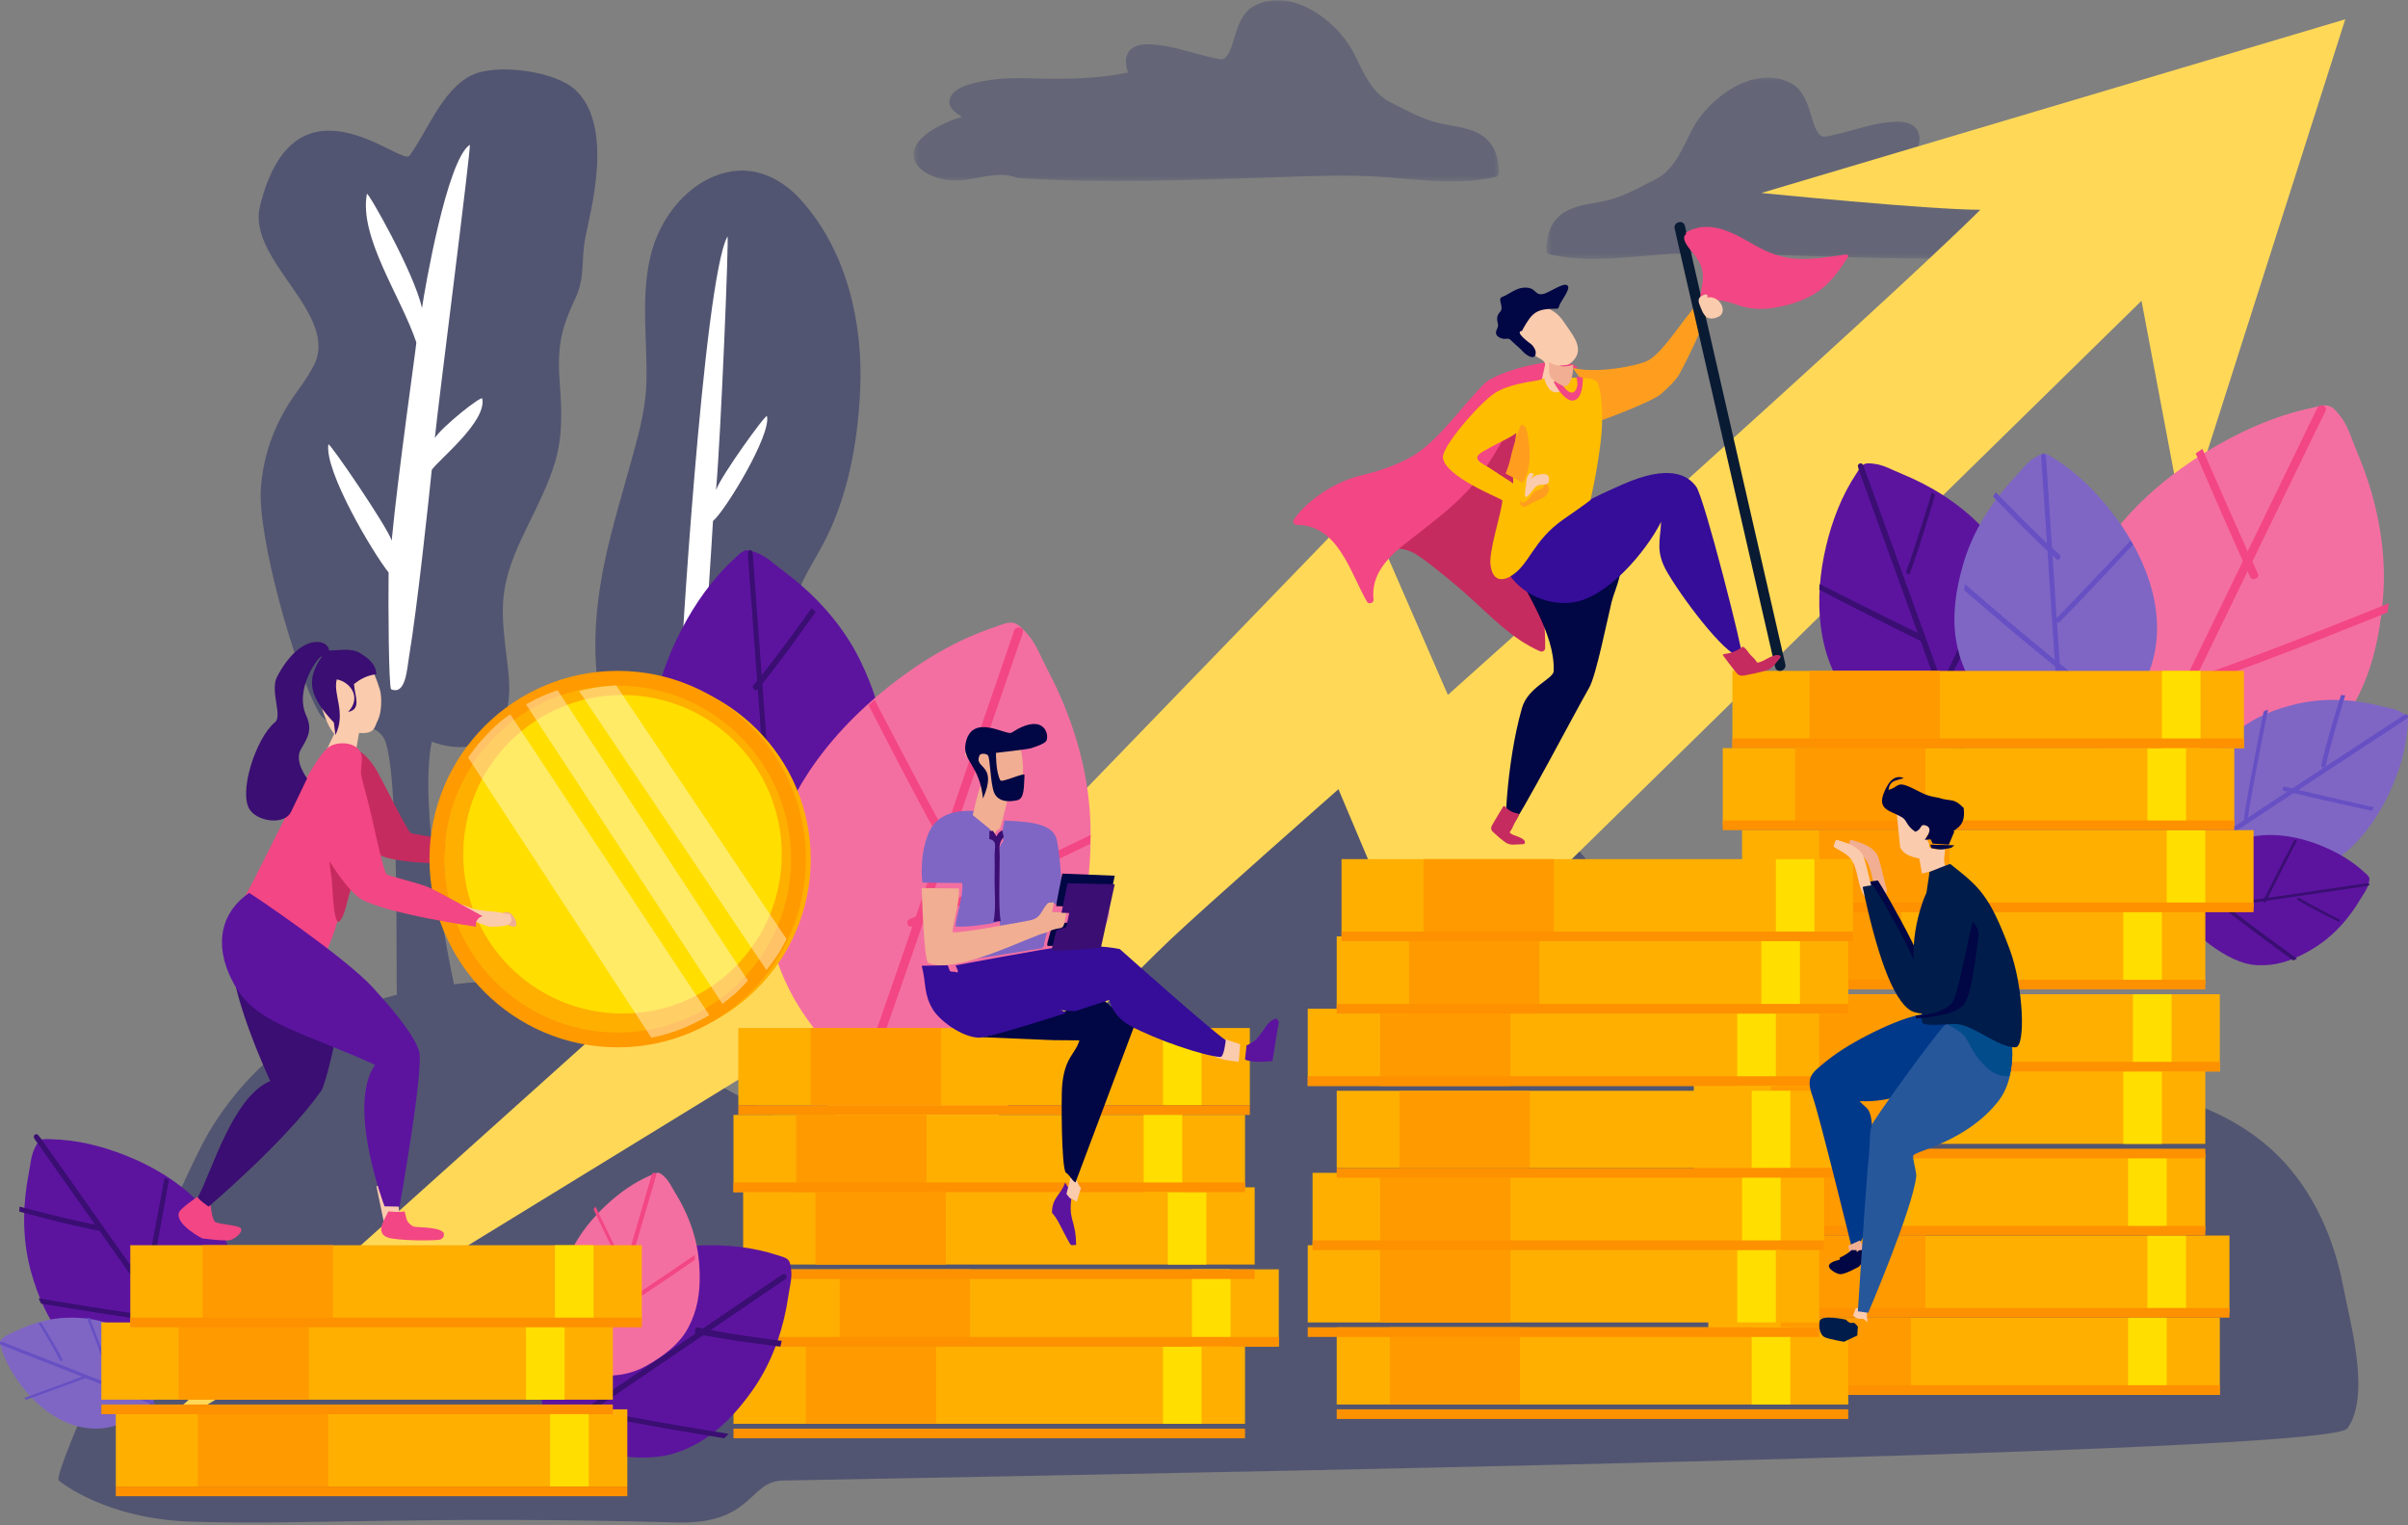 <?xml version="1.0" encoding="UTF-8"?>
<svg width="499px" height="316px" viewBox="0 0 499 316" version="1.1" xmlns="http://www.w3.org/2000/svg" xmlns:xlink="http://www.w3.org/1999/xlink">
    <rect x="0" y="0" width="499" height="316" fill="#808080" stroke="none"/>
    <!-- Generator: Sketch 55.1 (78136) - https://sketchapp.com -->
    <title>visual</title>
    <desc>Created with Sketch.</desc>
    <defs>
        <polygon id="path-1" points="0.438 0.07 121.732 0.07 121.732 37.642 0.438 37.642"></polygon>
        <polygon id="path-3" points="0.346 0.025 121.641 0.025 121.641 37.597 0.346 37.597"></polygon>
    </defs>
    <g id="Page-1" stroke="none" stroke-width="1" fill="none" fill-rule="evenodd">
        <g id="Home" transform="translate(-167, -2505)">
            <g id="visual" transform="translate(167, 2505)">
                <g id="Group-3" transform="translate(12, 14)" fill="#333867" opacity="0.6">
                    <path d="M462.837,228.505 C451.46,214.671 433.164,210.874 415.591,209.176 C396.36,207.319 376.641,207.588 358.692,199.921 C336.308,190.36 322.841,170.5 307.539,153.463 C300.514,145.64 292.002,138.293 281.553,134.875 C271.427,131.561 261.194,134.174 252.783,140.001 C244.565,145.694 238.567,153.791 232.898,161.638 C227.794,168.705 222.425,175.569 217.179,182.54 C211.308,190.341 205.373,198.114 198.569,205.229 C192.119,211.975 184.572,218.586 175.373,221.773 C171.069,223.265 166.498,223.753 162.005,222.812 C156.539,221.668 151.498,218.966 146.805,216.188 C140.883,212.683 139.675,212.708 134.034,208.786 C133.858,204.936 127.864,148.892 130.313,143.834 C132.18,139.981 136.208,144.719 136.364,140.343 C136.454,137.803 135.877,134.682 138.634,133.156 C140.452,132.149 142.795,132.249 144.717,131.459 C147.901,130.149 151.129,126.755 152.047,123.576 C152.91,120.585 151.927,117.22 152.129,114.161 C152.499,108.582 155.603,104.188 158.239,99.365 C163.663,89.437 165.745,77.881 166.25,66.831 C166.875,53.142 163.622,38.127 153.954,27.403 C150.071,23.096 144.535,20.25 138.456,21.736 C130.386,23.71 124.872,31.171 122.969,38.395 C120.669,47.122 122.177,56.327 121.956,65.201 C121.829,70.253 120.588,75.019 119.261,79.895 C117.78,85.336 116.154,90.741 114.748,96.2 C112.318,105.634 110.777,115.265 111.594,124.986 C112.013,129.975 113.055,134.988 114.709,139.745 C116.168,143.945 122.17,139.913 123.846,144.032 C125.744,148.7 123.86,200.49 123.846,203.603 C121.392,201.913 121.494,199.241 118.991,197.63 C114.574,194.787 109.881,192.333 104.76,190.813 C99.424,189.23 93.753,189.008 88.211,189.369 C86.165,189.502 84.121,189.692 82.082,189.935 C81.159,185.915 74.608,153.01 77.484,139.675 C82.642,141.601 88.734,141.457 91.909,135.922 C94.602,131.227 93.241,124.722 92.689,119.699 C92.261,115.801 91.91,111.923 92.563,108.025 C93.355,103.302 95.429,98.871 97.54,94.559 C99.585,90.383 101.671,86.225 103.007,81.789 C104.596,76.517 104.44,71.259 104.029,65.85 C103.79,62.687 103.678,59.522 104.229,56.381 C104.754,53.384 105.954,50.539 107.249,47.772 C109.291,43.409 108.379,39.937 109.305,35.205 C110.425,29.484 115.272,12.15 107.233,4.623 C103.076,0.73 90.986,-0.929 85.786,1.566 C79.643,4.512 76.508,13.334 72.844,18.272 C71.17,20.529 49.034,-0.445 41.869,28.741 C39.091,40.054 58.884,51.221 52.84,62.09 C50.304,66.649 48.9,67.494 46.426,72.093 C43.909,76.767 42.441,81.858 42.064,87.079 C41.33,97.189 49.107,124.783 54.04,133.544 C56.744,138.346 64.473,134.173 67.474,138.813 C70.837,144.01 70.001,189.112 70.257,192.089 C64.515,193.54 58.964,195.6 53.8,198.45 C44.065,203.819 36.312,211.906 30.947,221.172 C25.857,229.965 5.744,277.436 5.744,277.436 C5.744,277.436 -0.651,292.066 0.172,292.741 C0.522,293.028 9.877,300.752 27.811,301.284 C52.406,302.015 75.117,300.012 128.135,301.438 C144.207,301.87 143.01,292.892 150.22,292.758 C287.68,290.19 471.092,286.632 474.443,281.952 C479.347,275.104 474.996,259.998 473.501,252.212 C471.888,243.814 468.415,235.284 462.837,228.505 Z" id="Fill-1"></path>
                </g>
                <path d="M99.928,82.564 C99.793,81.933 91.761,88.242 90.11,90.751 C90.709,84.438 97.761,29.726 97.348,30 C92.583,33.172 87.962,60.272 87.448,63.809 C85.769,56.333 76.157,39.51 76.033,40.17 C74.354,49.15 83.098,61.45 86.277,70.941 C86.35,71.157 82.45,98.332 81.168,112.014 C80.43,109.385 68.15,91.404 68.049,92.072 C67.213,97.627 77.254,114.514 80.529,118.616 C80.438,125.142 80.544,142.602 81.062,142.815 C84.108,144.073 84.332,138.602 84.786,135.917 C86.414,126.304 88.893,103.121 89.471,97.354 C90.877,95.261 100.947,87.318 99.928,82.564" id="Fill-4" fill="#FFFFFF"></path>
                <path d="M147.749,107.946 C150.221,105.942 159.859,90.117 158.938,86.228 C158.782,85.568 149.382,98.639 148.379,101.538 C149.409,89.985 151.099,48.376 150.748,49.007 C145.79,57.915 140.791,140.527 141.034,140.659 C140.876,141.332 141.281,142.213 141.969,141.954 C145.353,140.676 146.608,128.219 146.646,127.971 C147.355,128.167 155.366,122.396 154.526,118.359 C154.407,117.792 147.951,121.523 146.804,122.765 C147.054,119.462 147.716,108.571 147.749,107.946" id="Fill-6" fill="#FFFFFF"></path>
                <g id="Group-10" transform="translate(320, 16)">
                    <mask id="mask-2" fill="white">
                        <use xlink:href="#path-1"></use>
                    </mask>
                    <g id="Clip-9"></g>
                    <path d="M0.437,35.83 C0.429,36.236 0.761,36.611 1.143,36.698 C8.545,38.417 16.16,37.378 23.63,36.777 C31.887,36.112 40.19,36.566 48.458,36.834 C65.566,37.388 82.693,38.064 99.793,36.949 C99.926,36.968 100.072,36.957 100.231,36.896 C105.03,35.07 109.625,37.953 114.472,37.381 C117.118,37.069 121.464,35.591 121.721,32.329 C121.928,29.725 119.3,27.774 117.316,26.633 C115.582,25.636 113.681,24.789 111.719,24.242 C113.437,23.283 114.992,21.901 114.084,20.1 C112.972,17.896 109.354,17.243 107.214,16.829 C103.428,16.097 99.823,16.23 95.983,16.321 C89.72,16.469 83.461,16.342 77.315,15.068 C77.819,13.607 78.093,11.949 77.111,10.678 C76.103,9.375 74.254,9.164 72.726,9.224 C68.18,9.404 63.889,11.15 59.476,12.07 C58.937,12.182 58.105,12.443 57.585,12.247 C56.615,11.882 55.957,10.054 55.628,8.97 C54.761,6.118 53.988,2.765 51.131,1.242 C43.662,-2.743 34.159,4.186 30.718,10.716 C28.722,14.502 27.098,19.117 23.066,21.165 C19.875,22.786 16.367,24.754 12.868,25.563 C10.016,26.222 6.768,26.386 4.213,27.956 C1.387,29.692 0.501,32.638 0.437,35.83" id="Fill-8" fill="#333867" opacity="0.6" mask="url(#mask-2)"></path>
                </g>
                <path d="M365.008,39.982 C365.008,39.982 399.663,43.461 410.377,43.461 C391.645,62.199 300.037,143.975 300.037,143.975 L282.589,103.931 L185.045,204.793 L166.224,175.927 C166.224,175.927 28.643,299.399 28.013,299.982 C26.459,301.419 162.934,217.594 162.934,217.594 L188.283,250.793 C188.283,250.793 227.85,208.581 242.573,194.633 C249.833,187.753 277.361,163.516 277.361,163.516 L295.836,207.266 L443.777,62.322 L452.545,108.801 L486,4 L365.008,39.982 Z" id="Fill-11" fill="#FFD858"></path>
                <path d="M489.77,96.99 C489.08,95.128 488.274,93.311 487.574,91.451 C486.923,89.716 486.254,87.883 485.096,86.399 C484.507,85.644 483.625,84.404 482.623,84.107 C481.511,83.778 480.074,84.29 478.993,84.52 C471.144,86.193 463.678,89.602 456.918,93.777 C443.456,102.092 431.254,114.815 429.258,130.801 C427.688,143.363 433.437,155.526 442.367,164.33 C442.489,164.449 442.621,164.515 442.755,164.545 C442.817,164.776 442.991,164.973 443.308,165.051 C447.404,166.033 451.706,166.24 455.89,165.733 C460.288,165.199 464.428,163.703 468.49,162.024 C472.625,160.315 476.581,158.158 480.04,155.353 C483.092,152.876 485.57,149.639 487.543,146.301 C491.491,139.618 493.124,131.876 493.792,124.268 C494.605,115.032 492.989,105.683 489.77,96.99" id="Fill-13" fill="#F46FA1"></path>
                <path d="M480.224,84.489 C480.081,84.784 479.938,85.078 479.795,85.372 C479.793,85.374 479.793,85.377 479.791,85.379 C479.753,85.441 479.724,85.501 479.704,85.558 C466.837,111.983 454.076,138.449 441.092,164.824 C440.592,165.838 442.263,166.512 442.763,165.498 C455.778,139.06 468.568,112.531 481.466,86.046 C481.648,85.747 481.778,85.482 481.888,85.175 C481.89,85.173 481.891,85.168 481.894,85.164 C481.892,85.164 481.892,85.163 481.892,85.163 C481.917,85.094 481.941,85.027 481.964,84.954 C482.26,83.992 480.648,83.62 480.224,84.489" id="Fill-15" fill="#F34684"></path>
                <path d="M495,125 C495,125 469.551,135.355 457.61,139.341 C456.572,139.687 456.962,141.3 458.007,140.951 C470.092,136.917 494.72,126.896 494.72,126.896 L495,125 Z" id="Fill-17" fill="#F34684"></path>
                <path d="M467.952,118.971 C464.017,110.551 456.39,93 456.39,93 L455,93.941 C455,93.941 462.386,111.174 466.37,119.695 C466.713,120.429 468.292,119.699 467.952,118.971" id="Fill-19" fill="#F34684"></path>
                <path d="M475.812,145.88 C471.672,146.874 467.535,148.397 464.168,151.086 C462.488,152.429 460.903,154.037 459.782,155.893 C458.514,157.995 457.644,160.311 457.035,162.689 C456.435,165.024 455.945,167.384 456.005,169.805 C456.062,172.109 456.523,174.418 457.394,176.549 C457.461,176.714 457.584,176.792 457.716,176.807 C457.744,176.875 457.791,176.942 457.866,176.998 C463.437,181.093 470.605,183.19 477.403,181.298 C486.055,178.892 492.087,171.241 495.587,163.275 C497.345,159.275 498.624,154.958 498.913,150.576 C498.954,149.974 499.119,149.154 498.848,148.581 C498.605,148.064 497.85,147.69 497.386,147.434 C496.475,146.931 495.411,146.724 494.402,146.514 C493.32,146.291 492.253,146.006 491.171,145.788 C486.122,144.771 480.837,144.674 475.812,145.88" id="Fill-21" fill="#7F66C4"></path>
                <path d="M498.798,148.823 C498.649,148.922 498.358,149.168 498.208,149.266 C498.206,149.268 498.205,149.268 498.204,149.27 C498.174,149.294 498.142,149.313 498.112,149.329 C484.646,158.19 471.148,166.999 457.718,175.918 C457.201,176.26 456.701,175.445 457.217,175.101 C470.68,166.162 484.209,157.332 497.708,148.45 C497.857,148.332 497.992,148.241 498.15,148.16 C498.152,148.158 498.154,148.156 498.157,148.155 C498.157,148.155 498.157,148.156 498.157,148.157 C498.193,148.137 498.344,148.063 498.383,148.046 C498.887,147.812 499.242,148.532 498.798,148.823" id="Fill-23" fill="#6750C3"></path>
                <path d="M470,147 C470,147 466.834,162.508 465.79,169.578 C465.699,170.193 464.916,170.111 465.007,169.493 C466.064,162.336 469.097,147.396 469.097,147.396 L470,147 Z" id="Fill-25" fill="#6750C3"></path>
                <path d="M486,144.074 C486,144.074 482.917,154.054 481.949,158.736 C481.865,159.142 480.922,159.055 481.005,158.644 C481.986,153.906 485.117,144 485.117,144 L486,144.074 Z" id="Fill-27" fill="#6750C3"></path>
                <path d="M473.569,163.013 C479.533,164.483 492,167.275 492,167.275 L491.525,168 C491.525,168 479.306,165.349 473.269,163.861 C472.75,163.733 473.055,162.887 473.569,163.013" id="Fill-29" fill="#6750C3"></path>
                <path d="M396.319,99.142 C395.038,98.552 393.721,98.038 392.437,97.453 C391.238,96.907 389.982,96.321 388.659,96.14 C387.986,96.048 386.924,95.855 386.277,96.187 C385.559,96.555 385.104,97.492 384.685,98.122 C381.634,102.69 379.648,107.934 378.399,113.22 C375.911,123.744 376.275,135.847 383.344,144.693 C388.899,151.646 397.884,154.912 406.754,155 C406.873,155.002 406.973,154.971 407.055,154.923 C407.201,155.007 407.387,155.022 407.583,154.908 C410.11,153.44 412.349,151.491 414.169,149.245 C416.083,146.885 417.382,144.172 418.551,141.406 C419.741,138.59 420.616,135.639 420.918,132.603 C421.184,129.925 420.78,127.145 420.076,124.556 C418.666,119.373 415.57,114.771 412.067,110.695 C407.813,105.746 402.298,101.9 396.319,99.142" id="Fill-31" fill="#5C149F"></path>
                <path d="M385.036,96.759 C385.112,96.969 385.218,97.435 385.294,97.645 C385.294,97.647 385.296,97.649 385.296,97.651 C385.308,97.698 385.324,97.741 385.343,97.78 C392.178,116.727 399.084,135.648 405.842,154.628 C406.101,155.357 407.22,154.91 406.961,154.18 C400.188,135.156 393.265,116.191 386.414,97.198 C386.354,96.966 386.286,96.775 386.188,96.575 C386.187,96.572 386.186,96.569 386.185,96.567 L386.184,96.567 C386.162,96.521 386.065,96.334 386.041,96.287 C385.71,95.678 384.811,96.135 385.036,96.759" id="Fill-33" fill="#3A0E72"></path>
                <path d="M414.251,116 C414.251,116 405.534,135.515 401.088,144.058 C400.702,144.802 401.692,145.405 402.082,144.658 C406.58,136.01 415,117.226 415,117.226 L414.251,116 Z" id="Fill-35" fill="#3A0E72"></path>
                <path d="M400.32,102 C400.32,102 396.95,113.31 395.025,118.295 C394.857,118.73 395.589,119.276 395.758,118.84 C397.708,113.794 401,102.52 401,102.52 L400.32,102 Z" id="Fill-37" fill="#3A0E72"></path>
                <path d="M398.673,131.759 C391.611,128.378 377.058,121 377.058,121 L377,122.202 C377,122.202 391.2,129.532 398.347,132.954 C398.962,133.248 399.283,132.052 398.673,131.759" id="Fill-39" fill="#3A0E72"></path>
                <path d="M488.215,187.763 C488.695,187.031 489.131,186.271 489.608,185.536 C490.052,184.851 490.528,184.134 490.761,183.337 C490.88,182.931 491.096,182.295 490.953,181.864 C490.794,181.385 490.262,181.011 489.914,180.69 C487.4,178.357 484.373,176.614 481.253,175.321 C475.038,172.746 467.594,171.773 461.524,175.256 C456.753,177.993 453.921,183.209 453.047,188.67 C453.035,188.743 453.046,188.807 453.067,188.862 C453.003,188.944 452.976,189.058 453.026,189.191 C453.693,190.894 454.678,192.466 455.885,193.812 C457.154,195.224 458.694,196.295 460.28,197.289 C461.894,198.301 463.62,199.133 465.451,199.619 C467.066,200.048 468.806,200.074 470.457,199.897 C473.76,199.54 476.864,198.087 479.683,196.33 C483.107,194.197 485.973,191.177 488.215,187.763" id="Fill-41" fill="#5C149F"></path>
                <path d="M490.584,183.005 C490.448,183.025 490.155,183.041 490.019,183.061 C490.018,183.06 490.017,183.061 490.017,183.061 C489.985,183.063 489.958,183.068 489.932,183.073 C477.716,184.864 465.509,186.69 453.28,188.443 C452.81,188.51 452.977,189.061 453.447,188.995 C465.705,187.237 477.941,185.406 490.186,183.612 C490.334,183.601 490.457,183.583 490.588,183.553 C490.59,183.552 490.592,183.552 490.592,183.552 L490.594,183.551 C490.623,183.544 490.746,183.513 490.777,183.505 C491.181,183.396 490.987,182.947 490.584,183.005" id="Fill-43" fill="#3A0E72"></path>
                <path d="M476,198.631 C476,198.631 465.253,190.898 460.606,187.097 C460.202,186.767 459.754,187.357 460.16,187.69 C464.863,191.536 475.205,199 475.205,199 L476,198.631 Z" id="Fill-45" fill="#3A0E72"></path>
                <path d="M485,190.616 C485,190.616 479.034,187.623 476.452,186.028 C476.228,185.889 475.843,186.304 476.068,186.443 C478.682,188.057 484.636,191 484.636,191 L485,190.616 Z" id="Fill-47" fill="#3A0E72"></path>
                <path d="M469.543,186.84 C471.593,182.68 476,174.142 476,174.142 L475.47,174 C475.47,174 471.112,182.318 469.038,186.53 C468.859,186.892 469.366,187.199 469.543,186.84" id="Fill-49" fill="#3A0E72"></path>
                <path d="M406.754,117.119 C405.326,122.146 404.476,127.485 405.361,132.685 C405.803,135.281 406.592,137.932 407.933,140.229 C409.452,142.833 411.443,145.135 413.661,147.192 C415.838,149.214 418.109,151.136 420.78,152.501 C423.321,153.801 426.111,154.67 428.959,154.996 C429.178,155.021 429.338,154.933 429.435,154.802 C429.526,154.813 429.627,154.801 429.732,154.754 C437.567,151.197 444.192,144.747 446.255,136.336 C448.882,125.635 444.214,114.643 437.669,106.183 C434.382,101.934 430.46,98.012 425.869,95.113 C425.237,94.712 424.446,94.052 423.657,94.002 C422.947,93.959 422.084,94.547 421.524,94.894 C420.426,95.574 419.553,96.593 418.714,97.552 C417.816,98.58 416.859,99.556 415.965,100.588 C411.797,105.404 408.489,111.016 406.754,117.119" id="Fill-51" fill="#7F66C4"></path>
                <path d="M423.925,94.506 C423.94,94.723 424.018,95.181 424.033,95.399 C424.033,95.402 424.032,95.403 424.033,95.404 C424.041,95.452 424.043,95.497 424.042,95.538 C425.358,115.162 426.612,134.789 427.998,154.41 C428.051,155.163 427.063,155.213 427.009,154.458 C425.62,134.791 424.363,115.117 423.043,95.446 C423.01,95.218 422.995,95.019 423.001,94.802 C423.001,94.799 423,94.796 423.001,94.793 C423.001,94.793 423.001,94.793 423.002,94.794 C423.002,94.743 423.011,94.538 423.014,94.486 C423.054,93.811 423.883,93.859 423.925,94.506" id="Fill-53" fill="#6750C3"></path>
                <path d="M407.166,121 C407.166,121 421.812,133.688 428.75,139.011 C429.354,139.475 428.751,140.331 428.144,139.866 C421.122,134.477 407,122.274 407,122.274 L407.166,121 Z" id="Fill-55" fill="#6750C3"></path>
                <path d="M413.58,102 C413.58,102 422.448,111.189 426.879,115.001 C427.266,115.333 426.636,116.262 426.248,115.929 C421.763,112.07 413,102.875 413,102.875 L413.58,102 Z" id="Fill-57" fill="#6750C3"></path>
                <path d="M426.137,128.099 C431.21,122.94 441.518,112 441.518,112 L442,112.871 C442,112.871 431.987,123.64 426.852,128.864 C426.411,129.313 425.7,128.545 426.137,128.099" id="Fill-59" fill="#6750C3"></path>
                <polygon id="Fill-61" fill="#FFAF00" points="354 289 460 289 460 273 354 273"></polygon>
                <polygon id="Fill-63" fill="#FFDE00" points="441 289 449 289 449 273 441 273"></polygon>
                <polygon id="Fill-64" fill="#FF9A00" points="369 289 396 289 396 273 369 273"></polygon>
                <polygon id="Fill-65" fill="#FE9100" points="354 289 460 289 460 287 354 287"></polygon>
                <polygon id="Fill-66" fill="#FFAF00" points="356 272 462 272 462 256 356 256"></polygon>
                <polygon id="Fill-67" fill="#FFDE00" points="445 272 453 272 453 256 445 256"></polygon>
                <polygon id="Fill-68" fill="#FF9A00" points="372 272 399 272 399 256 372 256"></polygon>
                <polygon id="Fill-69" fill="#FE9100" points="356 273 462 273 462 271 356 271"></polygon>
                <polygon id="Fill-70" fill="#FFAF00" points="351 255 457 255 457 239 351 239"></polygon>
                <polygon id="Fill-71" fill="#FFDE00" points="441 255 449 255 449 239 441 239"></polygon>
                <polygon id="Fill-72" fill="#FF9A00" points="367 255 394 255 394 239 367 239"></polygon>
                <polygon id="Fill-73" fill="#FE9100" points="351 256 457 256 457 254 351 254"></polygon>
                <polygon id="Fill-74" fill="#FFAF00" points="351 237 457 237 457 221 351 221"></polygon>
                <polygon id="Fill-75" fill="#FFDE00" points="440 237 448 237 448 221 440 221"></polygon>
                <polygon id="Fill-76" fill="#FF9A00" points="367 237 394 237 394 221 367 221"></polygon>
                <polygon id="Fill-77" fill="#FE9100" points="351 240 457 240 457 238 351 238"></polygon>
                <polygon id="Fill-78" fill="#FFAF00" points="354 222 460 222 460 206 354 206"></polygon>
                <polygon id="Fill-79" fill="#FFDE00" points="442 222 450 222 450 206 442 206"></polygon>
                <polygon id="Fill-80" fill="#FF9A00" points="370 222 397 222 397 206 370 206"></polygon>
                <polygon id="Fill-81" fill="#FE9100" points="354 222 460 222 460 220 354 220"></polygon>
                <polygon id="Fill-82" fill="#FFAF00" points="351 204 457 204 457 188 351 188"></polygon>
                <polygon id="Fill-83" fill="#FFDE00" points="440 204 448 204 448 188 440 188"></polygon>
                <polygon id="Fill-84" fill="#FF9A00" points="367 204 394 204 394 188 367 188"></polygon>
                <polygon id="Fill-85" fill="#FE9100" points="351 205 457 205 457 203 351 203"></polygon>
                <polygon id="Fill-86" fill="#FFAF00" points="361 188 467 188 467 172 361 172"></polygon>
                <polygon id="Fill-87" fill="#FFDE00" points="449 188 457 188 457 172 449 172"></polygon>
                <polygon id="Fill-88" fill="#FF9A00" points="377 188 404 188 404 172 377 172"></polygon>
                <polygon id="Fill-89" fill="#FE9100" points="361 189 467 189 467 187 361 187"></polygon>
                <polygon id="Fill-90" fill="#FFAF00" points="357 171 463 171 463 155 357 155"></polygon>
                <polygon id="Fill-91" fill="#FFDE00" points="445 171 453 171 453 155 445 155"></polygon>
                <polygon id="Fill-92" fill="#FF9A00" points="372 171 399 171 399 155 372 155"></polygon>
                <polygon id="Fill-93" fill="#FE9100" points="357 172 463 172 463 170 357 170"></polygon>
                <polygon id="Fill-94" fill="#FFAF00" points="359 155 465 155 465 139 359 139"></polygon>
                <polygon id="Fill-95" fill="#FFDE00" points="448 155 456 155 456 139 448 139"></polygon>
                <polygon id="Fill-96" fill="#FF9A00" points="375 155 402 155 402 139 375 139"></polygon>
                <polygon id="Fill-97" fill="#FE9100" points="359 155 465 155 465 153 359 153"></polygon>
                <path d="M164.485,119.966 C163.267,118.977 161.99,118.063 160.767,117.079 C159.626,116.16 158.434,115.182 157.055,114.628 C156.355,114.348 155.261,113.853 154.469,114.042 C153.59,114.251 152.833,115.155 152.203,115.731 C147.621,119.908 143.999,125.11 141.162,130.555 C135.512,141.396 132.496,154.728 137.643,166.297 C141.688,175.391 150.476,181.372 160.033,183.849 C160.162,183.881 160.278,183.876 160.379,183.843 C160.514,183.975 160.712,184.042 160.955,183.971 C164.099,183.044 167.066,181.512 169.666,179.545 C172.398,177.477 174.565,174.859 176.606,172.147 C178.684,169.388 180.461,166.395 181.641,163.156 C182.682,160.299 183.03,157.15 182.998,154.13 C182.933,148.084 180.885,142.222 178.247,136.825 C175.044,130.273 170.169,124.587 164.485,119.966" id="Fill-98" fill="#5C149F"></path>
                <path d="M155.002,114.695 C155.021,114.946 155.011,115.481 155.03,115.731 C155.029,115.734 155.03,115.736 155.03,115.739 C155.03,115.793 155.034,115.845 155.041,115.89 C156.692,138.406 158.407,160.907 159.986,183.434 C160.047,184.3 161.058,184.119 160.997,183.253 C159.414,160.673 157.695,138.117 156.041,115.551 C156.04,115.281 156.024,115.056 155.985,114.81 C155.986,114.806 155.985,114.802 155.985,114.8 L155.984,114.8 C155.975,114.745 155.934,114.515 155.924,114.456 C155.78,113.702 154.949,113.954 155.002,114.695" id="Fill-99" fill="#3A0E72"></path>
                <path d="M168.196,126 C168.196,126 160.22,137.236 156.086,142.039 C155.725,142.457 156.595,143.307 156.957,142.886 C161.142,138.024 169,126.802 169,126.802 L168.196,126 Z" id="Fill-100" fill="#3A0E72"></path>
                <path d="M218.874,142.375 C217.953,140.413 216.915,138.511 215.983,136.553 C215.115,134.726 214.218,132.793 212.847,131.293 C212.148,130.53 211.092,129.268 210.011,129.049 C208.808,128.807 207.357,129.516 206.247,129.882 C198.193,132.537 190.726,137.047 184.081,142.321 C170.847,152.824 159.403,168.011 159.01,185.69 C158.698,199.583 166.021,212.271 176.322,220.951 C176.461,221.067 176.607,221.126 176.752,221.144 C176.84,221.39 177.045,221.589 177.384,221.639 C181.784,222.28 186.318,222.055 190.652,221.06 C195.208,220.013 199.39,217.944 203.471,215.681 C207.626,213.377 211.545,210.605 214.874,207.174 C217.811,204.148 220.067,200.35 221.78,196.495 C225.211,188.776 226.1,180.143 225.991,171.76 C225.861,161.581 223.174,151.535 218.874,142.375" id="Fill-101" fill="#F46FA1"></path>
                <path d="M210.179,130.619 C210.065,130.948 209.951,131.279 209.839,131.609 C209.836,131.612 209.837,131.615 209.835,131.618 C209.803,131.687 209.781,131.754 209.766,131.819 C199.535,161.488 189.414,191.192 179.058,220.82 C178.66,221.96 180.415,222.513 180.814,221.373 C191.193,191.675 201.337,161.9 211.594,132.161 C211.747,131.823 211.851,131.526 211.93,131.186 C211.93,131.182 211.932,131.177 211.934,131.173 C211.934,131.173 211.932,131.172 211.932,131.172 C211.95,131.096 211.967,131.021 211.983,130.94 C212.183,129.877 210.517,129.641 210.179,130.619" id="Fill-102" fill="#F34684"></path>
                <path d="M226,173 C226,173 200.573,185.423 188.555,190.415 C187.51,190.85 188.076,192.358 189.128,191.922 C201.292,186.87 225.898,174.848 225.898,174.848 L226,173 Z" id="Fill-103" fill="#F34684"></path>
                <path d="M194.931,170.822 C190.316,162.469 181.251,145 181.251,145 L180,146.119 C180,146.119 188.802,163.281 193.474,171.734 C193.877,172.462 195.33,171.542 194.931,170.822" id="Fill-104" fill="#F34684"></path>
                <polygon id="Fill-105" fill="#FFAF00" points="356 289 363 289 363 273 356 273"></polygon>
                <polygon id="Fill-106" fill="#FFAF00" points="359 272 366 272 366 256 359 256"></polygon>
                <polygon id="Fill-107" fill="#FFAF00" points="354 257 361 257 361 241 354 241"></polygon>
                <polygon id="Fill-108" fill="#FFAF00" points="354 237 361 237 361 221 354 221"></polygon>
                <polygon id="Fill-109" fill="#FFAF00" points="359 222 366 222 366 206 359 206"></polygon>
                <polygon id="Fill-110" fill="#FFAF00" points="354 204 361 204 361 188 354 188"></polygon>
                <path d="M6.499,263.744 C7.889,268.606 9.901,273.436 13.233,277.286 C14.898,279.208 16.868,281.003 19.101,282.23 C21.632,283.62 24.39,284.526 27.207,285.118 C29.972,285.702 32.762,286.155 35.593,285.95 C38.286,285.754 40.961,285.08 43.409,283.927 C43.598,283.839 43.683,283.687 43.693,283.53 C43.771,283.492 43.848,283.434 43.908,283.341 C48.395,276.497 50.453,267.868 47.866,259.897 C44.573,249.754 35.287,243.011 25.77,239.295 C20.993,237.428 15.868,236.148 10.723,236.045 C10.015,236.03 9.048,235.878 8.392,236.232 C7.799,236.551 7.404,237.467 7.13,238.032 C6.593,239.141 6.406,240.418 6.218,241.628 C6.016,242.924 5.742,244.208 5.546,245.505 C4.633,251.559 4.81,257.84 6.499,263.744" id="Fill-111" fill="#5C149F"></path>
                <path d="M7.951,235.223 C8.075,235.397 8.38,235.733 8.503,235.908 C8.504,235.909 8.505,235.911 8.507,235.912 C8.537,235.947 8.562,235.984 8.582,236.019 C19.682,251.718 30.723,267.458 41.89,283.112 C42.318,283.713 41.39,284.362 40.961,283.76 C29.77,268.07 18.701,252.292 7.574,236.556 C7.427,236.383 7.315,236.226 7.21,236.04 C7.209,236.037 7.207,236.036 7.206,236.033 C7.206,236.033 7.206,236.032 7.207,236.032 C7.183,235.99 7.088,235.812 7.064,235.766 C6.765,235.173 7.587,234.705 7.951,235.223" id="Fill-112" fill="#3A0E72"></path>
                <path d="M8,269 C8,269 26.208,272.102 34.484,273.022 C35.204,273.103 35.155,274.077 34.431,273.995 C26.054,273.065 8.513,270.098 8.513,270.098 L8,269 Z" id="Fill-113" fill="#3A0E72"></path>
                <path d="M4.039,250 C4.039,250 15.383,253.029 20.679,253.892 C21.141,253.967 21.088,255.071 20.625,254.996 C15.264,254.123 4,251.032 4,251.032 L4.039,250 Z" id="Fill-114" fill="#3A0E72"></path>
                <path d="M30.01,265.373 C31.443,258.452 34.099,244 34.099,244 L35,244.506 C35,244.506 32.501,258.667 31.051,265.672 C30.926,266.275 29.888,265.97 30.01,265.373" id="Fill-115" fill="#3A0E72"></path>
                <path d="M348,46 L368,139 L348,46 Z" id="Fill-116" fill="#010644"></path>
                <path d="M320.544,96.453 C320.251,92.77 319.443,89.148 317.504,85.901 C316.069,83.499 313.741,82.084 310.978,83.675 C309.609,84.462 308.554,85.755 307.614,86.936 C306.237,88.665 304.94,90.45 303.675,92.252 C301.188,95.793 298.825,99.426 296.531,103.077 C295.565,104.614 294.748,106.227 293.627,107.681 C292.577,109.041 291.233,109.819 289.669,110.581 C288.327,111.233 286.917,111.901 286.11,113.142 C285.803,113.616 286.19,114.031 286.65,114.104 C286.838,114.426 287.27,114.632 287.701,114.372 C290.775,112.522 293.925,115.044 296.229,116.831 C299.017,118.991 301.733,121.219 304.351,123.557 C309.009,127.717 313.162,132.285 319.108,134.927 C319.644,135.165 320.181,134.791 320.196,134.269 C320.251,132.235 320.075,130.21 319.986,128.18 C319.887,125.949 320.121,123.738 320.304,121.516 C320.662,117.187 320.965,112.852 320.997,108.51 C321.026,104.505 320.861,100.445 320.544,96.453" id="Fill-117" fill="#C62B5F"></path>
                <path d="M321.608,77.101 C321.544,76.898 327.146,76.238 326.997,76.166 C323.276,72.939 309.964,77.214 307.811,79.294 C303.097,83.847 298.03,91.615 292.256,94.765 C287.308,97.466 282.958,98.196 281.01,98.779 C276.199,100.222 271.074,103.52 268.166,107.565 C267.797,108.078 268.065,108.754 268.749,108.755 C277.369,108.767 279.833,118.773 283.286,124.685 C283.645,125.298 284.71,124.943 284.633,124.246 C284.056,119.004 287.592,115.455 291.503,112.399 C295.852,108.999 300.331,105.722 304.109,101.7 C308.257,97.285 310.897,91.776 314.064,86.706 C315.461,84.465 317.098,82.478 319.256,80.898 C320.475,80.008 322.137,78.779 321.608,77.101" id="Fill-118" fill="#F34684"></path>
                <path d="M354.254,60.027 C353.455,60.218 350.955,63.947 350.097,64.947 C348.207,67.152 344.292,73.26 341.49,74.707 C339.308,75.833 330.93,77.449 326.039,76.253 C325.644,76.206 328.359,79.213 328.372,79.702 C328.181,80.006 328.239,80.38 328.424,80.633 C328.499,82.875 326.558,88.644 329.325,87.941 C330.979,87.521 342.402,83.287 344.271,81.57 C346.609,79.423 346.39,79.614 347.462,78.336 C348.538,77.053 353.13,67.123 353.915,64.981 C354.317,63.883 355.929,59.626 354.254,60.027" id="Fill-119" fill="#FF9E1E"></path>
                <path d="M335.218,112.776 C334.355,110.89 329.905,112.977 328.006,113.437 C325.474,114.049 323.35,115.851 321.128,117.072 C320.648,117.336 320.604,117.788 320.795,118.15 C320.697,118.291 313.998,117.546 314.073,117.748 C315.757,122.25 322.27,131.127 321.966,139.052 C321.904,140.673 316.628,142.359 315.399,146.666 C311.996,158.597 311.696,173.666 312.183,172.977 C315.952,167.648 326.066,148.128 329.319,142.488 C330.749,140.011 333.068,128.391 333.959,124.759 C334.674,121.843 337.288,117.298 335.218,112.776" id="Fill-120" fill="#010644"></path>
                <path d="M347.032,47.374 C351.815,68.24 356.597,89.106 361.38,109.971 C363.538,119.384 365.695,128.798 367.852,138.211 C368.17,139.593 370.285,139.007 369.968,137.626 C365.186,116.761 360.403,95.895 355.621,75.03 C353.463,65.616 351.305,56.202 349.148,46.789 C348.831,45.406 346.716,45.993 347.032,47.374" id="Fill-121" fill="#091A33"></path>
                <path d="M382.561,52.717 C379.403,53.19 376.249,53.703 373.047,53.66 C369.567,53.613 366.536,52.451 363.601,50.781 C359.339,48.355 354.454,45.343 349.52,48.096 C349.297,48.22 349.298,48.438 349.413,48.593 C349.294,48.605 349.18,48.668 349.112,48.803 C348.528,49.979 350.382,51.816 351.008,52.643 C351.88,53.795 352.539,54.789 352.792,56.244 C353.108,58.054 352.5,60.005 352.305,61.81 C352.276,62.083 352.53,62.357 352.834,62.237 C354.024,61.766 355.939,62.165 357.178,62.369 C358.789,62.632 360.326,63.376 361.937,63.711 C364.844,64.314 367.693,63.899 370.531,63.151 C373.11,62.47 375.6,61.375 377.655,59.715 C379.799,57.984 381.494,55.523 382.953,53.26 C383.11,53.017 382.845,52.674 382.561,52.717" id="Fill-122" fill="#F34684"></path>
                <path d="M325.271,68.442 C324.094,66.782 323.355,65.338 321.707,64.376 C320.345,63.582 318.393,62.585 316.673,63.182 C314.996,63.765 314.641,64.93 314.581,66.358 C314.505,68.205 313.379,68.484 314.481,70.07 C315.052,70.891 317.361,72.981 318.139,73.674 C318.718,74.19 320.275,74.683 320.185,75.518 C320.182,75.541 320.184,75.561 320.186,75.58 C319.89,77.287 319,79.473 319.789,81.038 C320.294,82.038 322.243,82.22 323.238,81.762 C325.28,80.822 323.235,77.395 323.158,75.753 C324.66,75.574 324.868,75.819 325.772,74.974 C327.839,73.038 327.04,70.936 325.271,68.442" id="Fill-123" fill="#FBCBAD"></path>
                <path d="M353.78,61.652 C353.84,61.519 353.86,61.375 353.821,61.217 C353.677,60.644 352.496,61.372 352.344,61.503 C351.718,62.043 352.091,62.918 352.337,63.501 C352.663,64.278 352.916,65.118 353.696,65.715 C354.343,66.208 355.411,65.978 356.081,65.65 C356.949,65.226 357.105,64.429 356.944,63.723 C356.639,62.377 355.208,61.305 353.78,61.652" id="Fill-124" fill="#FBCBAD"></path>
                <path d="M324.983,59.44 C324.592,57.958 321.115,60.675 319.759,60.918 C317.878,61.255 318.428,59.447 315.778,59.596 C314.086,59.69 312.673,61.025 311.247,61.543 C310.206,61.922 311.806,63.689 310.828,64.659 C310.122,65.358 310.175,66.192 310.401,67.074 C310.642,68.011 309.625,68.597 310.155,69.441 C310.449,69.909 311.376,70.273 311.918,70.204 C312.829,70.086 312.867,70.268 313.334,70.728 C313.96,71.346 315.053,72.217 315.627,72.873 C316.144,73.463 317.861,74.709 318.197,73.471 C318.372,72.821 318.076,72.252 317.682,71.722 C317.461,71.426 317.167,71.211 316.872,70.987 C316.753,70.898 313.854,68.762 315.343,68.569 C315.459,68.555 315.512,68.31 315.539,68.261 C317.59,64.588 318.41,63.954 322.766,63.954 C322.898,63.954 323.086,63.526 323.1,63.421 C323.178,62.782 325.203,60.268 324.983,59.44" id="Fill-125" fill="#010644"></path>
                <path d="M315.997,174.445 C315.939,173.821 314.782,173.429 314.346,173.265 C313.831,173.072 313.281,172.924 312.867,172.518 C312.799,172.452 313.29,171.768 313.322,171.698 C313.567,171.183 313.766,170.649 314.063,170.165 C314.342,169.71 314.638,169.295 314.772,168.761 C314.791,168.688 314.752,168.618 314.676,168.605 C313.575,168.406 312.607,167.949 311.835,167.059 C311.793,167.013 311.739,167.012 311.699,167.033 C311.653,166.992 311.583,166.981 311.542,167.046 C310.814,168.217 310.114,169.407 309.416,170.598 C309.046,171.232 308.717,171.768 309.384,172.375 C310.219,173.135 311.144,173.983 312.074,174.605 C313.023,175.239 314.224,174.918 315.242,174.924 C315.631,174.926 316.04,174.919 315.997,174.445" id="Fill-126" fill="#C62B5F"></path>
                <path d="M351.506,100.848 C349.821,98.509 346.002,96.038 336.176,100.401 C332.064,102.227 327.914,104.05 324.317,106.736 C321.951,108.503 311.301,113.92 312.036,117.263 C312.808,120.776 318.661,125.709 325.795,124.833 C332.928,123.959 341.032,114.427 344.222,108.12 C344.069,112.073 342.951,114.314 345.621,118.785 C349.627,125.495 358.849,137.284 360.983,135.886 C361.422,135.598 353.194,103.191 351.506,100.848" id="Fill-127" fill="#350D98"></path>
                <path d="M368.667,135.769 C367.913,135.52 366.636,136.235 366.138,136.497 C365.547,136.808 364.982,137.166 364.221,137.298 C364.098,137.318 363.666,136.612 363.611,136.554 C363.197,136.121 362.728,135.714 362.388,135.254 C362.067,134.821 361.804,134.395 361.291,134.038 C361.222,133.988 361.111,133.986 361.043,134.039 C360.028,134.802 358.809,135.34 357.239,135.523 C357.155,135.533 357.116,135.573 357.113,135.616 C357.032,135.632 356.97,135.682 357.015,135.744 C357.832,136.864 358.691,137.972 359.554,139.078 C360.013,139.666 360.39,140.175 361.563,139.943 C363.031,139.651 364.661,139.331 366.041,138.901 C367.447,138.461 367.94,137.373 368.676,136.582 C368.956,136.282 369.241,135.959 368.667,135.769" id="Fill-128" fill="#C62B5F"></path>
                <path d="M313.574,100.195 C313.059,99.74 311.868,99.109 308.904,97.105 C307.325,96.039 304.559,95.149 307.282,93.572 C311.154,91.332 312.26,91.1 314.223,89.723 C313.949,91.657 313.475,94.938 313.574,100.195 M329.594,103.587 C329.594,103.587 331.92,93.54 331.997,87.257 C332.024,85.045 331.907,81.452 331.092,79.399 C330.54,78.006 326.654,78.4 325.258,78.191 C324.681,78.105 324.158,78 324.158,78 C324.158,78 324.638,80.899 322.754,81.263 C320.744,81.651 320.001,78.367 320.001,78.367 C320.001,78.367 319.339,78.691 318.432,78.854 C316.79,79.145 312.465,79.672 309.754,81.448 C306.48,83.594 298.711,92.627 299.008,94.856 C299.533,98.796 310.561,103.058 311.336,103.666 C311.082,106.632 308.475,114.119 308.878,117.101 C309.448,121.311 312.335,119.796 312.93,119.456 C317.035,117.11 317.473,112.072 324.19,107.459 C328.959,104.184 329.594,103.587 329.594,103.587" id="Fill-129" fill="#FFBD00"></path>
                <path d="M327.993,78.235 L326.6,78 C326.6,78 326.795,78.396 326.887,79.36 C326.971,80.249 326.33,82.166 324.805,80.942 C324.472,80.674 324.154,80.284 323.897,79.935 C323.558,79.479 323.347,78.425 323.347,78.425 C323.347,78.425 322.021,78.786 322.004,79.11 C321.884,79.174 324.341,83.639 326.313,82.922 C328.206,82.235 327.993,78.235 327.993,78.235" id="Fill-130" fill="#F34684"></path>
                <path d="M320.295,100.036 C320.195,99.953 320.02,100.022 320.033,100.161 C320.155,101.467 318.884,101.329 318.096,101.8 C317.309,102.27 316.471,104.524 315.294,104.009 C315.198,103.967 315.083,103.466 315.083,103.466 L315,104.43 C315,104.43 315.317,105.012 315.865,105 C316.22,104.991 316.547,104.758 316.833,104.579 C317.565,104.122 318.299,103.802 319.103,103.492 C320.631,102.904 321.812,101.309 320.295,100.036" id="Fill-131" fill="#FF9E1E"></path>
                <path d="M316.261,88.723 C316.24,88.46 315.321,87.707 315.13,88.122 C314.965,88.482 313.679,91.877 313.017,94.948 C312.701,96.41 312,98.128 312,98.128 C312,98.128 314.811,99.587 315.434,99.991 C315.563,100.074 315.857,99.546 315.92,99.424 C318.129,95.108 316.266,88.78 316.261,88.723" id="Fill-132" fill="#FF9E1E"></path>
                <path d="M320.98,99.041 C320.868,98.061 319.767,98.189 319.078,98.293 C318.33,98.405 317.716,98.738 317.222,99.257 C317.406,98.951 317.633,98.665 317.786,98.332 C317.823,98.249 317.798,98.14 317.714,98.1 C316.456,97.507 316.241,99.704 316.249,100.595 C316.214,100.625 316.189,100.667 316.185,100.724 C316.141,101.441 315.851,102.18 316.099,102.882 C316.134,102.981 316.261,103.039 316.35,102.97 C316.889,102.551 317.283,102.013 317.692,101.466 C318.258,100.708 318.725,100.44 319.636,100.419 C320.627,100.397 321.107,100.17 320.98,99.041" id="Fill-133" fill="#FBCBAD"></path>
                <path d="M325.992,75.554 C325.992,75.554 324.771,76.152 323.07,75.807 C321.542,75.496 321.029,75 321.029,75 C321.029,75 320.871,77.42 321.29,78.097 C321.708,78.776 324.135,80.601 324.881,79.801 C326.168,78.422 325.992,75.554 325.992,75.554" id="Fill-134" fill="#F1AE92"></path>
                <g id="Group-137" transform="translate(189, 0)">
                    <mask id="mask-4" fill="white">
                        <use xlink:href="#path-3"></use>
                    </mask>
                    <g id="Clip-136"></g>
                    <path d="M117.865,27.91 C115.311,26.341 112.062,26.177 109.211,25.518 C105.712,24.708 102.204,22.741 99.013,21.12 C94.981,19.071 93.356,14.458 91.361,10.671 C87.92,4.141 78.417,-2.788 70.948,1.197 C68.091,2.72 67.318,6.074 66.451,8.925 C66.122,10.009 65.464,11.836 64.494,12.202 C63.973,12.399 63.142,12.138 62.602,12.025 C58.19,11.105 53.899,9.36 49.353,9.18 C47.825,9.12 45.977,9.33 44.968,10.634 C43.986,11.904 44.259,13.562 44.764,15.022 C38.618,16.297 32.358,16.423 26.096,16.276 C22.256,16.185 18.651,16.052 14.865,16.784 C12.725,17.198 9.107,17.851 7.995,20.055 C7.087,21.855 8.641,23.239 10.36,24.198 C8.398,24.744 6.497,25.591 4.763,26.588 C2.779,27.728 0.152,29.68 0.357,32.284 C0.614,35.547 4.961,37.023 7.608,37.336 C12.455,37.908 17.049,35.026 21.848,36.851 C22.007,36.912 22.153,36.923 22.285,36.905 C39.386,38.018 56.513,37.344 73.621,36.789 C81.889,36.521 90.191,36.067 98.449,36.731 C105.919,37.334 113.534,38.373 120.935,36.654 C121.317,36.565 121.649,36.192 121.641,35.785 C121.578,32.594 120.691,29.648 117.865,27.91" id="Fill-135" fill="#333867" opacity="0.6" mask="url(#mask-4)"></path>
                </g>
                <path d="M4.75,275.118 C4.058,275.411 3.386,275.745 2.695,276.041 C2.052,276.318 1.37,276.603 0.834,277.055 C0.562,277.285 0.111,277.632 0.024,277.997 C-0.074,278.405 0.156,278.907 0.27,279.289 C1.102,282.062 2.585,284.656 4.344,286.976 C7.843,291.598 12.989,295.66 19.124,295.981 C23.944,296.234 28.433,293.874 31.561,290.454 C31.603,290.408 31.626,290.359 31.633,290.31 C31.72,290.283 31.791,290.215 31.812,290.1 C32.084,288.606 32.056,287.059 31.759,285.571 C31.446,284.007 30.774,282.561 30.033,281.145 C29.28,279.704 28.36,278.339 27.207,277.168 C26.188,276.134 24.895,275.326 23.575,274.7 C20.934,273.449 17.945,273.056 15.033,273.003 C11.497,272.941 7.978,273.749 4.75,275.118" id="Fill-138" fill="#7F66C4"></path>
                <path d="M0.196,278.6 C0.31,278.645 0.54,278.77 0.655,278.814 C0.656,278.815 0.656,278.815 0.657,278.816 C0.682,278.829 0.704,278.837 0.727,278.844 C11.01,282.886 21.307,286.889 31.575,290.975 C31.97,291.133 32.186,290.502 31.79,290.345 C21.497,286.248 11.176,282.237 0.868,278.184 C0.751,278.125 0.648,278.084 0.53,278.052 C0.53,278.052 0.526,278.051 0.525,278.05 L0.525,278.051 C0.498,278.044 0.387,278.016 0.358,278.009 C-0.011,277.925 -0.143,278.467 0.196,278.6" id="Fill-139" fill="#6750C3"></path>
                <path d="M18,273 C18,273 21.947,283.102 23.494,287.773 C23.628,288.179 24.112,287.994 23.976,287.585 C22.411,282.858 18.62,273.122 18.62,273.122 L18,273 Z" id="Fill-140" fill="#6750C3"></path>
                <path d="M8,274.145 C8,274.145 11.213,279.383 12.433,281.896 C12.539,282.115 13.093,281.953 12.986,281.734 C11.752,279.191 8.519,274 8.519,274 L8,274.145 Z" id="Fill-141" fill="#6750C3"></path>
                <path d="M17.508,285.025 C13.474,286.574 5,289.657 5,289.657 L5.45,290 C5.45,290 13.771,287.027 17.854,285.459 C18.205,285.324 17.857,284.892 17.508,285.025" id="Fill-142" fill="#6750C3"></path>
                <path d="M91.236,173.768 C88.361,173.136 85.604,172.853 85.088,172.578 C84.452,172.239 79.365,161.914 78.237,159.945 C77.027,157.829 74.576,154.419 71.669,155.085 C67.272,156.092 66.87,160.596 67.027,163.372 C68.511,167.134 75.393,175.767 79.116,177.353 C84.179,179.51 101.789,178.929 101.789,178.929 C101.789,178.929 101.746,179.062 101.88,178.583 C102.091,177.828 103,177.049 103,177.049 C103,177.049 92.802,174.112 91.236,173.768" id="Fill-143" fill="#C62B5F"></path>
                <path d="M160.781,155.86 C154.397,150.804 141.334,140 141.334,140 L141,141.113 C141,141.113 153.716,151.776 160.179,156.893 C160.735,157.334 161.332,156.296 160.781,155.86" id="Fill-144" fill="#5C149F"></path>
                <path d="M168,178 C168,198.987 150.987,216 130,216 C109.013,216 92,198.987 92,178 C92,157.013 109.013,140 130,140 C150.987,140 168,157.013 168,178" id="Fill-145" fill="#FFAF00"></path>
                <path d="M128,142.065 C108.185,142.065 92.065,158.185 92.065,178 C92.065,197.815 108.185,213.935 128,213.935 C147.815,213.935 163.935,197.815 163.935,178 C163.935,158.185 147.815,142.065 128,142.065 M128,217 C106.495,217 89,199.505 89,178 C89,156.496 106.495,139 128,139 C149.505,139 167,156.496 167,178 C167,199.505 149.505,217 128,217" id="Fill-146" fill="#FF9A00"></path>
                <path d="M162,177 C162,195.226 147.226,210 129,210 C110.775,210 96,195.226 96,177 C96,158.774 110.775,144 129,144 C147.226,144 162,158.774 162,177" id="Fill-147" fill="#FFDE00"></path>
                <path d="M147,210.33 C147,210.33 144.923,211.612 141.642,213.004 C138.399,214.379 134.972,215 134.972,215 L97,156.944 C99.299,153.821 99.104,154.152 100.725,152.357 C103.365,149.432 105.738,148 105.738,148 L147,210.33 Z" id="Fill-148" fill="#FFFFFF" opacity="0.4"></path>
                <path d="M155,203.176 C155,203.176 153.198,205.122 152.375,205.855 C151.722,206.434 149.709,208 149.709,208 L109,145.931 C109,145.931 110.905,144.873 112.146,144.329 C113.844,143.582 115.551,143 115.551,143 L155,203.176 Z" id="Fill-151" fill="#FFFFFF" opacity="0.4"></path>
                <path d="M163,194.55 C163,194.55 162.1,196.237 161.793,196.793 C160.942,198.341 158.826,201 158.826,201 L120,143.184 C120,143.184 121.693,142.746 123.799,142.402 C124.972,142.21 127.679,142 127.679,142 L163,194.55 Z" id="Fill-154" fill="#FFFFFF" opacity="0.4"></path>
                <path d="M78.722,142.887 C78.1,140.776 77.038,138.45 77.038,138.45 C77.038,138.45 74.263,137.73 71.893,137.163 C68.968,136.464 67.837,138.064 66.294,140.982 C65.237,142.984 67.226,149.544 69.114,151.889 C69.166,151.952 69.224,151.996 69.284,152.027 C68.341,154.141 66.944,156.235 66.941,158.547 C66.936,160.785 69.341,162.327 71.394,163.189 C71.652,163.296 73.459,165.219 73.435,164.979 C72.903,159.66 73.864,154.995 74.399,151.852 C77.794,152.161 77.621,150.474 78.263,149.301 C79.058,147.847 79.208,144.539 78.722,142.887" id="Fill-157" fill="#FBCBAD"></path>
                <path d="M74.992,157.404 C75.232,153.826 70.237,153.258 68.085,154.821 C63.597,158.086 51.489,186.136 49.005,188.449 C48.876,188.569 51.234,192.142 54.066,192.5 C62.052,193.511 67.607,197 67.607,197 C67.607,197 72.923,188.212 74.992,157.404" id="Fill-158" fill="#F34684"></path>
                <path d="M69.513,152.287 C71.788,147.665 68.949,143.847 69.788,140.762 C72.544,141.266 75.028,144.485 72.142,147.498 C74.978,146.969 73.512,144.197 73.356,141.732 C74.657,140.726 75.884,139.977 78,139.681 C77.864,137.444 76.191,136.341 74.738,135.389 C72.872,134.195 70.69,134.756 68.177,134.774 C68.139,132.462 62.344,130.882 57.427,140.198 C55.899,143.095 58.587,148.352 56.998,149.634 C53.057,152.812 49.199,164.517 51.904,167.957 C53.773,170.334 59.021,170.91 60.311,168.211 C60.752,167.287 63.645,161.272 63.645,161.272 C63.645,161.272 60.903,157.736 62.331,155.283 C63.645,153.022 64.865,151.329 63.451,148.246 C60.889,142.661 66.209,135.656 66.724,136.01 C63.318,140.882 64.065,144.274 69.181,149.698 L69.513,152.287 Z" id="Fill-159" fill="#3A0E72"></path>
                <path d="M70.75,176.455 C69.941,173.859 68.551,166.876 68.523,167.002 C67.61,171.363 68.025,177.85 68.753,182.175 C68.874,182.903 69.076,191.847 70.292,190.935 C71.256,190.212 71.908,187.014 72.212,185.886 C72.614,184.389 73,183.604 73,183.604 C73,183.604 71.657,179.357 70.75,176.455" id="Fill-160" fill="#C62B5F"></path>
                <path d="M79.626,253.621 C83.165,253.83 79.617,254.381 83,253.576 L82.029,245 L78,245.764 L79.626,253.621 Z" id="Fill-161" fill="#FBCBAD"></path>
                <path d="M91.321,256.793 C92.401,256.207 91.869,255.337 91.869,255.337 C90.683,254.077 86.06,254.399 85.565,254.077 C84.029,253.057 84.337,252.663 83.851,251 C83.851,251 82.847,251.22 80.454,251 C80.096,252.137 77.49,255.286 80.263,256.37 C82.18,257.118 90.723,257.118 91.321,256.793" id="Fill-162" fill="#F34684"></path>
                <path d="M42.012,254 L43,249.902 L41.135,248 L38,252.159 C38,252.159 41.13,253.879 42.012,254" id="Fill-163" fill="#F3AF9D"></path>
                <path d="M49.995,254.693 C49.885,253.753 45.438,253.777 44.613,253.168 C43.877,252.625 43.669,249.819 43.669,249.819 L40.85,248 C40.85,248 37.389,250.369 37.093,251.194 C36.213,253.643 41.87,256.573 41.87,256.573 C41.87,256.573 45.222,257.071 47.408,256.991 C48.222,256.962 50.111,255.676 49.995,254.693" id="Fill-164" fill="#F34684"></path>
                <path d="M48.941,191.502 C47.608,192.588 45.107,199.879 56,223.981 C48.185,227.259 43.873,242.871 41.009,248.029 C40.839,248.332 43.238,250 43.238,250 C43.238,250 59.347,236.309 66.552,226.024 C67.914,224.082 73.436,200.359 69.755,198.849 C65.473,197.092 52.119,188.914 48.941,191.502" id="Fill-165" fill="#3A0E72"></path>
                <path d="M86.86,217.834 C85.738,214.021 80.177,207.801 77.298,204.64 C71.441,198.21 51.714,184.941 51.628,185 C43.755,190.507 45.218,199.15 49.482,205.475 C54.078,212.293 63.93,214.313 77.719,220.633 C71.749,229.173 79.689,249.939 79.689,249.939 L82.802,250 C82.802,250 87.899,221.357 86.86,217.834" id="Fill-166" fill="#5C149F"></path>
                <path d="M106.005,189.421 C104.937,188.375 103.261,189.529 102.302,190.172 C102.193,190.243 102.16,190.365 102.176,190.478 C102.015,190.574 101.918,190.858 102.093,191.052 C102.847,191.891 104.309,191.333 105.238,191.637 C105.631,191.766 106.85,192.432 106.984,191.553 C107.112,190.721 106.426,189.832 106.005,189.421" id="Fill-167" fill="#F1AE92"></path>
                <path d="M105.669,189.449 L102.959,188.943 C102.959,188.943 98.943,188.674 97.75,188.188 C96.756,187.783 95.665,187.375 94.628,187.023 C94.501,186.979 94.399,187.003 94.325,187.055 C94.203,187 94.05,186.992 93.914,187.08 C91.948,188.345 93.505,189.518 95.282,190.1 C96.318,190.438 97.37,190.386 98.316,190.871 C98.853,191.147 101.339,191.99 101.339,191.99 C101.339,191.99 103.273,192.075 104.796,191.755 C106.833,191.325 105.669,189.449 105.669,189.449" id="Fill-168" fill="#FBCBAD"></path>
                <path d="M88.412,183.677 C85.445,182.608 80.646,181.529 80.138,181.161 C79.512,180.706 77.718,172.304 77.046,169.322 C76.127,165.246 74.975,161.695 74.463,158.807 C73.935,155.833 71.694,162.017 69.442,162.257 C64.627,162.769 64.227,166.415 64,169.458 C65.041,173.749 71.122,184.058 74.85,186.278 C79.923,189.299 98.644,192 98.644,192 C98.644,192 98.441,191.269 98.864,190.639 C99.345,189.92 100,189.82 100,189.82 C100,189.82 90.026,184.259 88.412,183.677" id="Fill-169" fill="#F34684"></path>
                <polygon id="Fill-170" fill="#FAE750" points="26 308 58 308 58 292 26 292"></polygon>
                <polygon id="Fill-171" fill="#FFAF00" points="152 295 258 295 258 279 152 279"></polygon>
                <polygon id="Fill-172" fill="#FFDE00" points="241 295 249 295 249 279 241 279"></polygon>
                <polygon id="Fill-173" fill="#FF9A00" points="167 295 194 295 194 279 167 279"></polygon>
                <polygon id="Fill-174" fill="#FE9100" points="152 298 258 298 258 296 152 296"></polygon>
                <polygon id="Fill-175" fill="#FFAF00" points="159 279 265 279 265 263 159 263"></polygon>
                <polygon id="Fill-176" fill="#FFDE00" points="247 279 255 279 255 263 247 263"></polygon>
                <polygon id="Fill-177" fill="#FF9A00" points="174 279 201 279 201 263 174 263"></polygon>
                <polygon id="Fill-178" fill="#FE9100" points="159 279 265 279 265 277 159 277"></polygon>
                <polygon id="Fill-179" fill="#FFAF00" points="153 229 259 229 259 213 153 213"></polygon>
                <polygon id="Fill-180" fill="#FFDE00" points="241 229 249 229 249 213 241 213"></polygon>
                <polygon id="Fill-181" fill="#FF9A00" points="168 229 195 229 195 213 168 213"></polygon>
                <polygon id="Fill-182" fill="#FE9100" points="153 231 259 231 259 229 153 229"></polygon>
                <polygon id="Fill-183" fill="#FFAF00" points="154 262 260 262 260 246 154 246"></polygon>
                <polygon id="Fill-184" fill="#FFDE00" points="242 262 250 262 250 246 242 246"></polygon>
                <polygon id="Fill-185" fill="#FF9A00" points="169 262 196 262 196 246 169 246"></polygon>
                <polygon id="Fill-186" fill="#FE9100" points="154 265 260 265 260 263 154 263"></polygon>
                <polygon id="Fill-187" fill="#FFAF00" points="152 247 258 247 258 231 152 231"></polygon>
                <polygon id="Fill-188" fill="#FFDE00" points="237 247 245 247 245 231 237 231"></polygon>
                <polygon id="Fill-189" fill="#FF9A00" points="165 247 192 247 192 231 165 231"></polygon>
                <polygon id="Fill-190" fill="#FE9100" points="152 247 258 247 258 245 152 245"></polygon>
                <path d="M203.047,168.713 C203.047,168.713 206.512,171.359 206.571,171.623 L205.704,173.28 C207.51,173.709 206.907,174.829 206.89,176.713 C206.89,178.293 206.924,179.84 206.89,181.449 C206.824,184.607 207.258,187.918 206.64,191.013 C205.052,191.534 199.904,192.193 197.998,191.947 C198.216,189.357 199.704,185.648 199.403,182.952 L191.145,182.875 C190.71,179.334 191.262,174.92 192.666,172.116 C194.404,168.621 198.356,167.579 203.153,168.145 L203.047,168.713 Z" id="Fill-191" fill="#7F66C4"></path>
                <path d="M219.987,184.823 C220.102,182.865 219.446,175.174 218.856,173.535 C217.676,170.258 211.991,170.243 208.139,170 L207.627,172.746 L207.954,174.202 C206.757,175.568 207.07,176.281 207.085,178.45 C207.085,181.834 206.79,189.481 207.298,192 C209.594,191.559 211.709,191.104 213.988,190.709 C216.741,190.224 216.38,188.858 218.134,187.114 C218.134,187.114 218.495,187.615 219.398,187.008 L219.987,184.823 Z" id="Fill-192" fill="#7F66C4"></path>
                <path d="M207.762,169.823 L207.23,171.64 C206.275,172.313 206.463,172.14 205.934,173 L205.151,171.796 L201.608,168.906 L201.577,168.812 C202.003,167.452 202.305,165.334 203.075,163.212 C205.786,155.748 198.868,158.334 200.163,155.537 C200.641,155.271 201.764,154.842 202.65,154.763 C203.502,154.685 203.343,155.155 203.956,155.404 L203.77,155.561 C204.59,156.528 203.188,153.894 204.381,154.348 C204.994,154.583 211.392,153.624 211.315,154.172 C211.673,155.798 213.447,163.789 209.315,163.588 L207.762,169.823 Z" id="Fill-193" fill="#F1AE92"></path>
                <path d="M213.656,155.025 C212.901,155.262 206.391,155.989 206.391,155.989 C206.391,155.989 206.328,159.952 207.3,161.683 C207.607,162.228 212.341,159.956 212.305,160.587 C212.154,163.212 212.305,165.5 210.749,165.818 C207.745,166.433 206.51,165.38 206.027,164.269 C205.217,162.404 205.217,157.025 204.709,156.479 C204.411,156.157 203.213,155.967 202.964,156.542 C201.742,159.356 206.876,158.163 203.7,165.445 C203.025,158.512 199.395,157.678 200.087,154.077 C201.329,147.555 208.567,152.482 209.615,151.803 C216.584,147.299 217.536,152.526 216.785,153.556 C216.389,154.099 214.725,154.695 213.656,155.025" id="Fill-194" fill="#010644"></path>
                <path d="M258,219.545 L258.316,216.586 C259.818,215.937 260.355,215.471 261.43,213.963 C262.615,212.312 262.915,211.55 264.448,211 C265.049,211.762 265.175,211.254 264.748,213.243 L263.695,219.836 C261.656,220.075 259.327,220.11 258,219.545" id="Fill-195" fill="#5C149F"></path>
                <path d="M222.293,246.608 C221.055,253.03 222.95,252.211 223,257.97 C221.648,257.774 222.355,258.937 220.423,255.306 C219.5,253.549 219.112,252.518 218.001,251.289 C217.962,248.087 219.965,247.479 220.71,245 C221.581,246.522 221.118,245.514 222.293,246.608" id="Fill-196" fill="#5C149F"></path>
                <path d="M257,216.356 L256.695,220 C254.606,219.705 252.432,219.567 251,218.405 C251.274,217.57 251.315,217.52 251.651,216.721 C252.077,215.663 252.031,214.811 253.037,215.036 L257,216.356 Z" id="Fill-197" fill="#FBCBAD"></path>
                <path d="M207.372,190.835 L205.88,191 C206.46,188.001 206.053,184.794 206.115,181.737 C206.147,180.178 206.115,178.679 206.115,177.15 C206.131,175.325 206.697,174.241 205,173.826 L205.032,172.178 L205.77,172.148 L206.493,173.291 C206.979,172.475 206.806,172.639 207.687,172 L208,173.425 C206.853,174.761 207.153,175.459 207.168,177.581 C207.168,180.891 206.885,188.372 207.372,190.835" id="Fill-198" fill="#3A0E72"></path>
                <path d="M217,196.345 C214.327,196.586 201.257,199.082 198,198.998 L206.439,195.734 C209.579,194.91 214.18,193.483 217,193 L216.351,195.601 C216.732,196.268 215.179,196.38 216.319,196.422 L217,196.345 Z" id="Fill-199" fill="#7F66C4"></path>
                <path d="M224,246.168 L223.12,249 C221.547,247.898 222.166,248.914 221,247.38 L221.835,244 C223.543,244.374 222.985,244.948 224,246.168" id="Fill-200" fill="#FBCBAD"></path>
                <path d="M235,212.699 L222.869,245 C222.132,244.631 221.539,243.261 220.865,242.966 C219.925,241.821 219.922,227.198 220.091,225.092 C220.585,218.996 222.869,218.439 223.684,215.55 L218.327,215.513 C218.327,215.513 201.319,214.83 203.136,214.849 C205.203,214.849 211.794,212.26 213.55,211.632 C214.254,211.392 214.744,211.274 215.449,211.016 L218.06,210.342 L228.478,207 L235,212.699 Z" id="Fill-201" fill="#010644"></path>
                <path d="M232.038,196.632 C232.038,196.632 251.587,214.042 254,215.504 C254,215.504 253.68,219.059 252.858,218.999 C249.257,218.739 239.571,215.421 234.198,212.526 C230.421,210.491 229.897,207.178 229.897,207.178 L222.766,209.525 L214.258,208.885 C214.62,207.91 212.969,208.214 216.144,208.169 L212.951,206.644 C209.921,205.791 211.917,207.635 210.084,205.288 C208.832,205.243 207.363,205.365 206.22,205.014 C205.948,204.922 205.003,204.359 204.986,204.344 L198,202.149 C198.381,201.25 198.526,201.615 198.472,201.036 L198.145,200.321 C198.127,200.183 198.036,200.122 198,200.031 C198,200.031 216.793,196.443 220.113,196.183 C223.96,195.863 228.59,195.932 232.038,196.632" id="Fill-202" fill="#350D98"></path>
                <path d="M221,209.871 C221,209.871 204.935,215.061 202.861,214.999 C199.204,214.889 194.663,211.346 193.359,209.222 C191.346,205.941 191.975,203.771 191,200.095 L196.379,200 C196.411,200.095 196.489,200.158 196.505,200.301 L196.787,201.045 C196.835,201.647 198.689,200.967 198.359,201.902 L203.087,202.755 C203.104,202.771 204.743,202.729 204.978,202.823 C205.969,203.187 209.736,203.526 210.821,203.574 C212.41,206.015 210.828,204.427 213.454,205.314 L215.515,206.987 C212.762,207.033 215.482,205.69 215.167,206.704 L221,209.871 Z" id="Fill-203" fill="#350D98"></path>
                <path d="M228.166,195.288 C224.114,195.703 221.08,195.732 217.6,195.991 C216.723,196.056 217.069,195.75 217.058,195.321 L217.924,192.15 C221.955,190.073 221.105,192.927 221.974,187.852 L218.844,187.734 L219.239,185.541 L220.14,181 L231,181.437 L228.166,195.288 Z" id="Fill-204" fill="#010644"></path>
                <path d="M227.351,188.201 C227.632,187.944 228.848,187.949 229.234,188.127 C231.12,189 229.109,192.212 227.649,192.989 C227.343,193.152 226.153,191.437 226.016,190.56 C225.876,189.67 226.661,188.832 227.351,188.201" id="Fill-205" fill="#F1AE92"></path>
                <path d="M213.263,190.722 C215.878,190.228 215.535,188.837 217.201,187.06 L218.401,186.952 L218.027,188.976 L221,189.085 C220.174,193.767 220.549,191.341 216.719,193.257 C213.714,193.783 198.057,202.125 192.354,199.485 C191.419,199.052 191,184 191,184 L198.691,184.077 C198.972,186.797 197.586,190.537 197.383,193.149 C199.158,193.396 211.099,191.124 213.263,190.722" id="Fill-206" fill="#F1AE92"></path>
                <path d="M228.127,196.383 C223.908,196.788 222.886,196.735 219.261,196.988 C218.348,197.051 218.011,196.866 218,196.447 L218.872,192.832 C221.483,191.308 220.561,193.735 221.58,189.168 L219.967,189.111 L221.207,183 L231,183.205 L228.127,196.383 Z" id="Fill-207" fill="#3A0E72"></path>
                <path d="M162.952,270.977 C163.203,269.66 163.374,268.33 163.619,267.011 C163.848,265.781 164.102,264.488 163.958,263.232 C163.886,262.595 163.815,261.575 163.352,261.065 C162.836,260.497 161.849,260.311 161.159,260.08 C156.149,258.407 150.757,257.873 145.501,258.025 C135.032,258.324 123.758,261.618 117.124,270.253 C111.912,277.039 110.968,286.062 112.982,294.2 C113.009,294.31 113.061,294.394 113.126,294.457 C113.081,294.611 113.111,294.786 113.264,294.937 C115.24,296.891 117.599,298.462 120.137,299.579 C122.806,300.751 125.658,301.277 128.532,301.668 C131.457,302.069 134.435,302.146 137.355,301.679 C139.932,301.268 142.446,300.219 144.71,298.94 C149.242,296.38 152.831,292.422 155.828,288.217 C159.468,283.113 161.776,277.125 162.952,270.977" id="Fill-208" fill="#5C149F"></path>
                <path d="M162.128,264.099 C161.947,264.222 161.532,264.436 161.351,264.561 C161.349,264.561 161.347,264.562 161.345,264.563 C161.303,264.586 161.267,264.611 161.234,264.639 C144.907,275.744 128.625,286.909 112.248,297.947 C111.617,298.372 112.316,299.317 112.946,298.893 C129.361,287.828 145.684,276.635 162.05,265.505 C162.255,265.391 162.419,265.281 162.586,265.138 C162.588,265.138 162.591,265.135 162.593,265.134 C162.592,265.134 162.593,265.134 162.593,265.134 C162.63,265.101 162.785,264.964 162.823,264.929 C163.321,264.467 162.666,263.733 162.128,264.099" id="Fill-209" fill="#3A0E72"></path>
                <path d="M151,297.084 C151,297.084 131.451,293.937 122.745,292.019 C121.988,291.852 121.677,292.837 122.44,293.005 C131.25,294.946 150.075,298 150.075,298 L151,297.084 Z" id="Fill-210" fill="#3A0E72"></path>
                <path d="M162,277.815 C162,277.815 149.977,276.326 144.54,275.007 C144.067,274.892 143.764,276.165 144.239,276.281 C149.743,277.615 161.707,279 161.707,279 L162,277.815 Z" id="Fill-211" fill="#3A0E72"></path>
                <path d="M132.127,282.565 C133.275,275.548 136,261 136,261 L134.941,261.198 C134.941,261.198 132.169,275.418 131.006,282.521 C130.907,283.132 132.026,283.171 132.127,282.565" id="Fill-212" fill="#3A0E72"></path>
                <path d="M140.774,248.585 C140.306,247.75 139.791,246.947 139.319,246.115 C138.881,245.339 138.425,244.516 137.777,243.902 C137.447,243.589 136.944,243.068 136.463,243.008 C135.931,242.942 135.319,243.305 134.847,243.505 C131.413,244.949 128.297,247.193 125.565,249.746 C120.125,254.83 115.62,261.92 116.025,269.732 C116.344,275.872 119.959,281.219 124.745,284.697 C124.81,284.744 124.877,284.765 124.94,284.769 C124.987,284.874 125.083,284.954 125.232,284.966 C127.178,285.098 129.151,284.844 131.013,284.258 C132.97,283.641 134.73,282.586 136.439,281.448 C138.179,280.292 139.802,278.934 141.145,277.307 C142.33,275.872 143.191,274.119 143.815,272.36 C145.061,268.838 145.167,265 144.845,261.305 C144.456,256.82 142.953,252.48 140.774,248.585" id="Fill-213" fill="#F46FA1"></path>
                <path d="M135.092,243.309 C135.048,243.459 135.004,243.61 134.96,243.762 C134.96,243.763 134.961,243.763 134.961,243.763 C134.946,243.797 134.936,243.827 134.932,243.856 C130.962,257.407 127.05,270.968 123.018,284.505 C122.863,285.025 123.752,285.211 123.908,284.691 C127.949,271.122 131.871,257.528 135.85,243.947 C135.912,243.79 135.953,243.653 135.98,243.501 C135.981,243.499 135.981,243.495 135.982,243.495 C135.981,243.495 135.981,243.495 135.981,243.495 C135.987,243.459 135.993,243.426 135.997,243.39 C136.056,242.91 135.223,242.862 135.092,243.309" id="Fill-214" fill="#F34684"></path>
                <path d="M143.979,260 C143.979,260 132.627,267.889 127.23,271.13 C126.761,271.412 127.08,272.224 127.553,271.941 C133.016,268.66 144,261.026 144,261.026 L143.979,260 Z" id="Fill-215" fill="#F34684"></path>
                <path d="M128.968,261.418 C127.105,257.731 123.419,250 123.419,250 L123,250.563 C123,250.563 126.585,258.163 128.472,261.894 C128.634,262.214 129.129,261.736 128.968,261.418" id="Fill-216" fill="#F34684"></path>
                <polygon id="Fill-217" fill="#FFAF00" points="24 308 130 308 130 292 24 292"></polygon>
                <polygon id="Fill-218" fill="#FFDE00" points="114 308 122 308 122 292 114 292"></polygon>
                <polygon id="Fill-219" fill="#FF9A00" points="41 308 68 308 68 292 41 292"></polygon>
                <polygon id="Fill-220" fill="#FE9100" points="24 310 130 310 130 308 24 308"></polygon>
                <polygon id="Fill-221" fill="#FFAF00" points="21 290 127 290 127 274 21 274"></polygon>
                <polygon id="Fill-222" fill="#FFDE00" points="109 290 117 290 117 274 109 274"></polygon>
                <polygon id="Fill-223" fill="#FF9A00" points="37 290 64 290 64 274 37 274"></polygon>
                <polygon id="Fill-224" fill="#FE9100" points="21 293 127 293 127 291 21 291"></polygon>
                <polygon id="Fill-225" fill="#FFAF00" points="27 274 133 274 133 258 27 258"></polygon>
                <polygon id="Fill-226" fill="#FFDE00" points="115 274 123 274 123 258 115 258"></polygon>
                <polygon id="Fill-227" fill="#FF9A00" points="42 274 69 274 69 258 42 258"></polygon>
                <polygon id="Fill-228" fill="#FE9100" points="27 275 133 275 133 273 27 273"></polygon>
                <polygon id="Fill-229" fill="#FFAF00" points="277 291 383 291 383 275 277 275"></polygon>
                <polygon id="Fill-230" fill="#FFDE00" points="363 291 371 291 371 275 363 275"></polygon>
                <polygon id="Fill-231" fill="#FF9A00" points="288 291 315 291 315 275 288 275"></polygon>
                <polygon id="Fill-232" fill="#FE9100" points="277 294 383 294 383 292 277 292"></polygon>
                <polygon id="Fill-233" fill="#FFAF00" points="271 274 377 274 377 258 271 258"></polygon>
                <polygon id="Fill-234" fill="#FFDE00" points="360 274 368 274 368 258 360 258"></polygon>
                <polygon id="Fill-235" fill="#FF9A00" points="286 274 313 274 313 258 286 258"></polygon>
                <polygon id="Fill-236" fill="#FE9100" points="271 277 377 277 377 275 271 275"></polygon>
                <polygon id="Fill-237" fill="#FFAF00" points="272 259 378 259 378 243 272 243"></polygon>
                <polygon id="Fill-238" fill="#FFDE00" points="361 259 369 259 369 243 361 243"></polygon>
                <polygon id="Fill-239" fill="#FF9A00" points="286 259 313 259 313 243 286 243"></polygon>
                <polygon id="Fill-240" fill="#FE9100" points="272 259 378 259 378 257 272 257"></polygon>
                <polygon id="Fill-241" fill="#FFAF00" points="277 242 383 242 383 226 277 226"></polygon>
                <polygon id="Fill-242" fill="#FFDE00" points="363 242 371 242 371 226 363 226"></polygon>
                <polygon id="Fill-243" fill="#FF9A00" points="290 242 317 242 317 226 290 226"></polygon>
                <polygon id="Fill-244" fill="#FE9100" points="277 244 383 244 383 242 277 242"></polygon>
                <polygon id="Fill-245" fill="#FFAF00" points="271 225 377 225 377 209 271 209"></polygon>
                <polygon id="Fill-246" fill="#FFDE00" points="360 225 368 225 368 209 360 209"></polygon>
                <polygon id="Fill-247" fill="#FF9A00" points="286 225 313 225 313 209 286 209"></polygon>
                <polygon id="Fill-248" fill="#FE9100" points="271 225 377 225 377 223 271 223"></polygon>
                <polygon id="Fill-249" fill="#FFAF00" points="277 210 383 210 383 194 277 194"></polygon>
                <polygon id="Fill-250" fill="#FFDE00" points="365 210 373 210 373 194 365 194"></polygon>
                <polygon id="Fill-251" fill="#FF9A00" points="292 210 319 210 319 194 292 194"></polygon>
                <polygon id="Fill-252" fill="#FE9100" points="277 210 383 210 383 208 277 208"></polygon>
                <polygon id="Fill-253" fill="#FFAF00" points="278 194 384 194 384 178 278 178"></polygon>
                <polygon id="Fill-254" fill="#FFDE00" points="368 194 376 194 376 178 368 178"></polygon>
                <polygon id="Fill-255" fill="#FF9A00" points="295 194 322 194 322 178 295 178"></polygon>
                <polygon id="Fill-256" fill="#FE9100" points="278 195 384 195 384 193 278 193"></polygon>
                <path d="M375.667,227.335 C377.164,231.682 383.597,257.945 383.597,257.945 C383.597,257.945 385.796,258.611 386.291,255.294 C386.901,251.219 388.328,239.422 388.102,235.292 C387.755,228.983 387.044,230.135 385.361,228.144 C391.738,228.45 398.272,226.164 403.26,221.169 C403.426,221.321 403.685,221.334 403.831,221.055 C404.989,218.805 407.129,217.232 407.858,214.619 C408.538,212.183 406.639,211.297 405.062,210.905 C402.518,210.27 400.785,209.705 398.205,210.172 C394.605,210.823 390.116,212.876 386.78,214.599 C383.482,216.302 380.33,218.227 377.374,220.75 C376.557,221.446 375.259,222.437 375.05,223.774 C374.854,225.028 375.274,226.196 375.667,227.335" id="Fill-257" fill="#00388A"></path>
                <path d="M383.126,175.554 C384.343,176.343 385.912,176.871 386.824,178.375 C387.777,179.945 387.93,182.18 388.552,183.982 C388.805,184.713 389.368,186.352 390.198,185.932 C390.805,185.628 391.145,184.876 390.941,184 C390.923,183.923 390.891,183.866 390.853,183.826 C390.477,182.459 390.185,181.051 389.811,179.681 C389.57,178.797 389.318,177.516 388.825,176.828 C387.561,175.063 385.357,174.579 383.687,174.011 C383.607,173.984 383.497,174.004 383.442,174.099 C383.246,174.442 383.119,174.756 383.011,175.166 C382.975,175.3 383.032,175.492 383.126,175.554" id="Fill-258" fill="#F1AE92"></path>
                <path d="M387.001,182.854 C389.806,196.275 397.835,206.613 398.695,207.364 C399.078,207.696 399.434,208.005 399.95,208 C400.534,207.996 400.926,207.254 401.212,206.835 C401.949,205.75 402.79,204.341 403.425,203.188 C404.635,200.991 406.117,196.41 406.747,193.952 C407.986,189.117 404.351,178.664 402.857,180.142 C401.235,181.746 400.053,184.047 399.327,186.236 C398.039,190.114 397.378,194.084 397.567,198.086 C396.576,195.315 391.381,186.014 390.108,183.978 C389.329,182.734 389.172,182.426 389.172,182.426 C389.172,182.426 386.958,182.65 387.001,182.854" id="Fill-259" fill="#010644"></path>
                <path d="M380.126,175.553 C381.343,176.343 382.912,176.87 383.824,178.373 C384.777,179.944 384.929,182.179 385.552,183.98 C385.805,184.712 386.368,186.351 387.198,185.933 C387.805,185.625 388.145,184.875 387.94,183.998 C387.922,183.922 387.89,183.864 387.852,183.825 C387.477,182.457 387.184,181.051 386.812,179.68 C386.571,178.796 386.317,177.515 385.824,176.827 C384.561,175.063 382.358,174.579 380.686,174.011 C380.606,173.984 380.497,174.004 380.442,174.098 C380.246,174.44 380.12,174.756 380.011,175.166 C379.975,175.299 380.031,175.492 380.126,175.553" id="Fill-260" fill="#FBCBAD"></path>
                <path d="M393.757,175.535 C394.501,177.098 395.892,177.43 397.738,177.9 L398.284,181 L403.197,179.757 C402.61,177.881 402.943,177.978 403.126,175.528 C401.432,176.127 401.724,176.141 399.878,175.646 L399.696,174.629 C398.984,173.561 399.081,173.361 399.487,172.961 C400.678,171.789 403.082,172.584 404.873,172.61 L405,172.519 L400.337,172.738 C401.153,171.925 400.984,170.447 399.725,170.16 C398.466,169.861 398.724,169.291 397.244,168.641 C395.545,167.894 394.735,168.638 393,168 L393.757,175.535 Z" id="Fill-261" fill="#FBCBAD"></path>
                <path d="M393.728,169.108 C395.34,169.813 394.742,170.861 396.901,172.341 C398.344,171.81 397.811,170.675 398.982,171.005 C400.151,171.321 400.133,172.402 398.846,174 L403.884,173.606 C404.157,171.465 407.537,172.183 406.926,167.399 C404.768,165.201 404.351,166.163 401.712,165.287 L400.749,165.115 C398.669,164.698 397.785,163.979 395.939,163.132 C392.947,161.753 393.48,163.146 391.335,163.649 C391.66,161.638 392.777,161.796 394.534,161.221 C392.297,160.259 390.971,162.628 390.242,164.683 C389.164,167.758 391.933,168.089 393.728,169.108" id="Fill-262" fill="#010644"></path>
                <path d="M400.487,174.784 L403.845,175 L405,172.274 C403.475,172.243 401.328,171.414 400.309,172.8 C399.863,173.406 399.881,173.513 400.487,174.784" id="Fill-263" fill="#010644"></path>
                <path d="M404.345,175.657 L405,175.133 L400,175 L400.23,175.743 C402.57,176.104 402.2,176.094 404.345,175.657" id="Fill-264" fill="#010644"></path>
                <path d="M384.586,271 L384,272.583 C385.824,274.1 385.498,272.33 387,274 C386.99,273.873 386.968,273.726 386.952,273.634 L386.851,272.49 C386.845,272.168 386.906,272.154 386.904,271.46 L384.586,271 Z" id="Fill-265" fill="#FBCBAD"></path>
                <path d="M382.512,273.418 C382.512,273.418 377.373,272.296 377.083,273.728 C376.837,274.941 377.135,276.489 378.007,276.998 C378.781,277.449 382.123,278 382.123,278 L384.872,276.716 L385,274.878 C383.754,273.158 384.025,274.982 382.512,273.418" id="Fill-266" fill="#001C4B"></path>
                <path d="M383,258.107 L383.38,259.978 C385.965,260.192 384.626,258.747 387,259.317 C386.917,259.204 386.811,259.081 386.742,259.005 L385.978,258 C385.785,257.703 385.834,257.648 385.425,257 L383,258.107 Z" id="Fill-267" fill="#F1AE92"></path>
                <path d="M381.286,260.545 L381,262 C381.625,261.752 381.992,261.57 382.851,261.693 L383.765,260.321 L384.34,259.739 L385.987,260.915 C386.032,260.739 385.953,260.587 385.891,260.642 C385.872,260.649 384.792,260.184 384.715,259.026 L383.692,259 C382.608,260.034 381.286,260.545 381.286,260.545" id="Fill-268" fill="#010644"></path>
                <path d="M383.645,259.516 L383.547,259.848 C383.599,260.736 383.302,260.395 383.302,260.395 C383.302,260.395 381.704,260.823 381.294,261.013 C381.294,261.013 378.801,261.408 379.013,262.439 C379.151,263.113 380.61,263.957 381.345,263.998 C382.408,264.058 385.252,262.418 385.252,262.418 L387,260.236 L386.332,259.087 C384.57,258.717 385.564,259.654 383.645,259.516" id="Fill-269" fill="#010644"></path>
                <path d="M385,271.686 L387.14,272 C387.14,272 396.374,250.386 397.098,243.729 C397.185,242.946 396.289,239.978 396.467,239.434 C396.776,238.48 407.47,236.631 414.125,228.125 C417.371,223.98 417.332,217.809 416.583,212.118 C416.58,212.089 416.574,212.062 416.566,212.037 C416.627,211.879 416.619,211.687 416.487,211.529 C414.971,209.723 412.3,209.915 410.379,210.146 C408.116,210.417 404.873,210.695 403.037,212.386 C401.068,214.2 388.04,232.232 387.802,233.253 C387.49,234.593 387.463,235.967 387.411,237.353 C387.346,239.088 387.126,240.819 386.987,242.547 C386.343,250.542 385,271.686 385,271.686" id="Fill-270" fill="#26579B"></path>
                <path d="M412.451,211.188 C410.491,210.417 409.309,210.182 407.231,210.013 C405.671,209.886 405.044,210.684 403.009,211.844 C402.797,211.965 406.323,213.482 407.204,214.822 C407.953,215.961 408.907,217.993 409.755,219.053 C411.538,221.282 413.294,223.076 416.258,222.998 C416.348,222.996 416.438,222.935 416.459,222.84 C417.521,218.19 417.415,213.142 412.451,211.188" id="Fill-271" fill="#034C8C"></path>
                <path d="M398.293,209.047 C398.393,209.87 397.908,211.343 398.476,211.991 C399.057,212.657 404.144,212.169 404.869,212.145 C408.717,212.018 413.792,217.028 417.64,217 C419.844,216.982 419.313,204.321 416.455,196.681 C412.223,185.371 410.19,183.777 404.135,179.001 C404.063,178.945 399.833,180.655 399.833,180.655 C399.833,180.655 399.701,181.815 399.612,182.342 C399.414,183.509 399.258,184.686 399.112,185.861 C398.586,190.118 398.26,194.397 398.11,198.684 C397.991,202.138 397.877,205.61 398.293,209.047" id="Fill-272" fill="#001C4B"></path>
                <path d="M386.001,183.827 C388.806,197.127 392.168,207.187 396,209.405 C396.435,209.656 399.152,210.828 400.95,208.968 C403.573,206.253 405.117,197.26 405.747,194.825 C406.986,190.034 403.35,179.676 401.857,181.14 C400.235,182.731 399.053,185.01 398.327,187.179 C397.039,191.022 396.379,194.955 396.567,198.921 C395.576,196.174 390.38,186.958 389.108,184.942 C388.329,183.708 388.172,183.403 388.172,183.403 C388.172,183.403 385.958,183.626 386.001,183.827" id="Fill-273" fill="#001C4B"></path>
                <path d="M408.824,191.008 C408.206,192.571 406.489,202.847 404.899,207.084 C404.205,208.931 400.726,210.358 397.109,210.358 C396.906,210.358 397.049,211 397.049,211 C397.049,211 405.306,210.592 407.023,208.066 C408.786,205.473 409.572,196.83 409.979,193.884 C410.179,192.431 408.877,190.874 408.824,191.008" id="Fill-274" fill="#010644"></path>
            </g>
        </g>
    </g>
</svg>